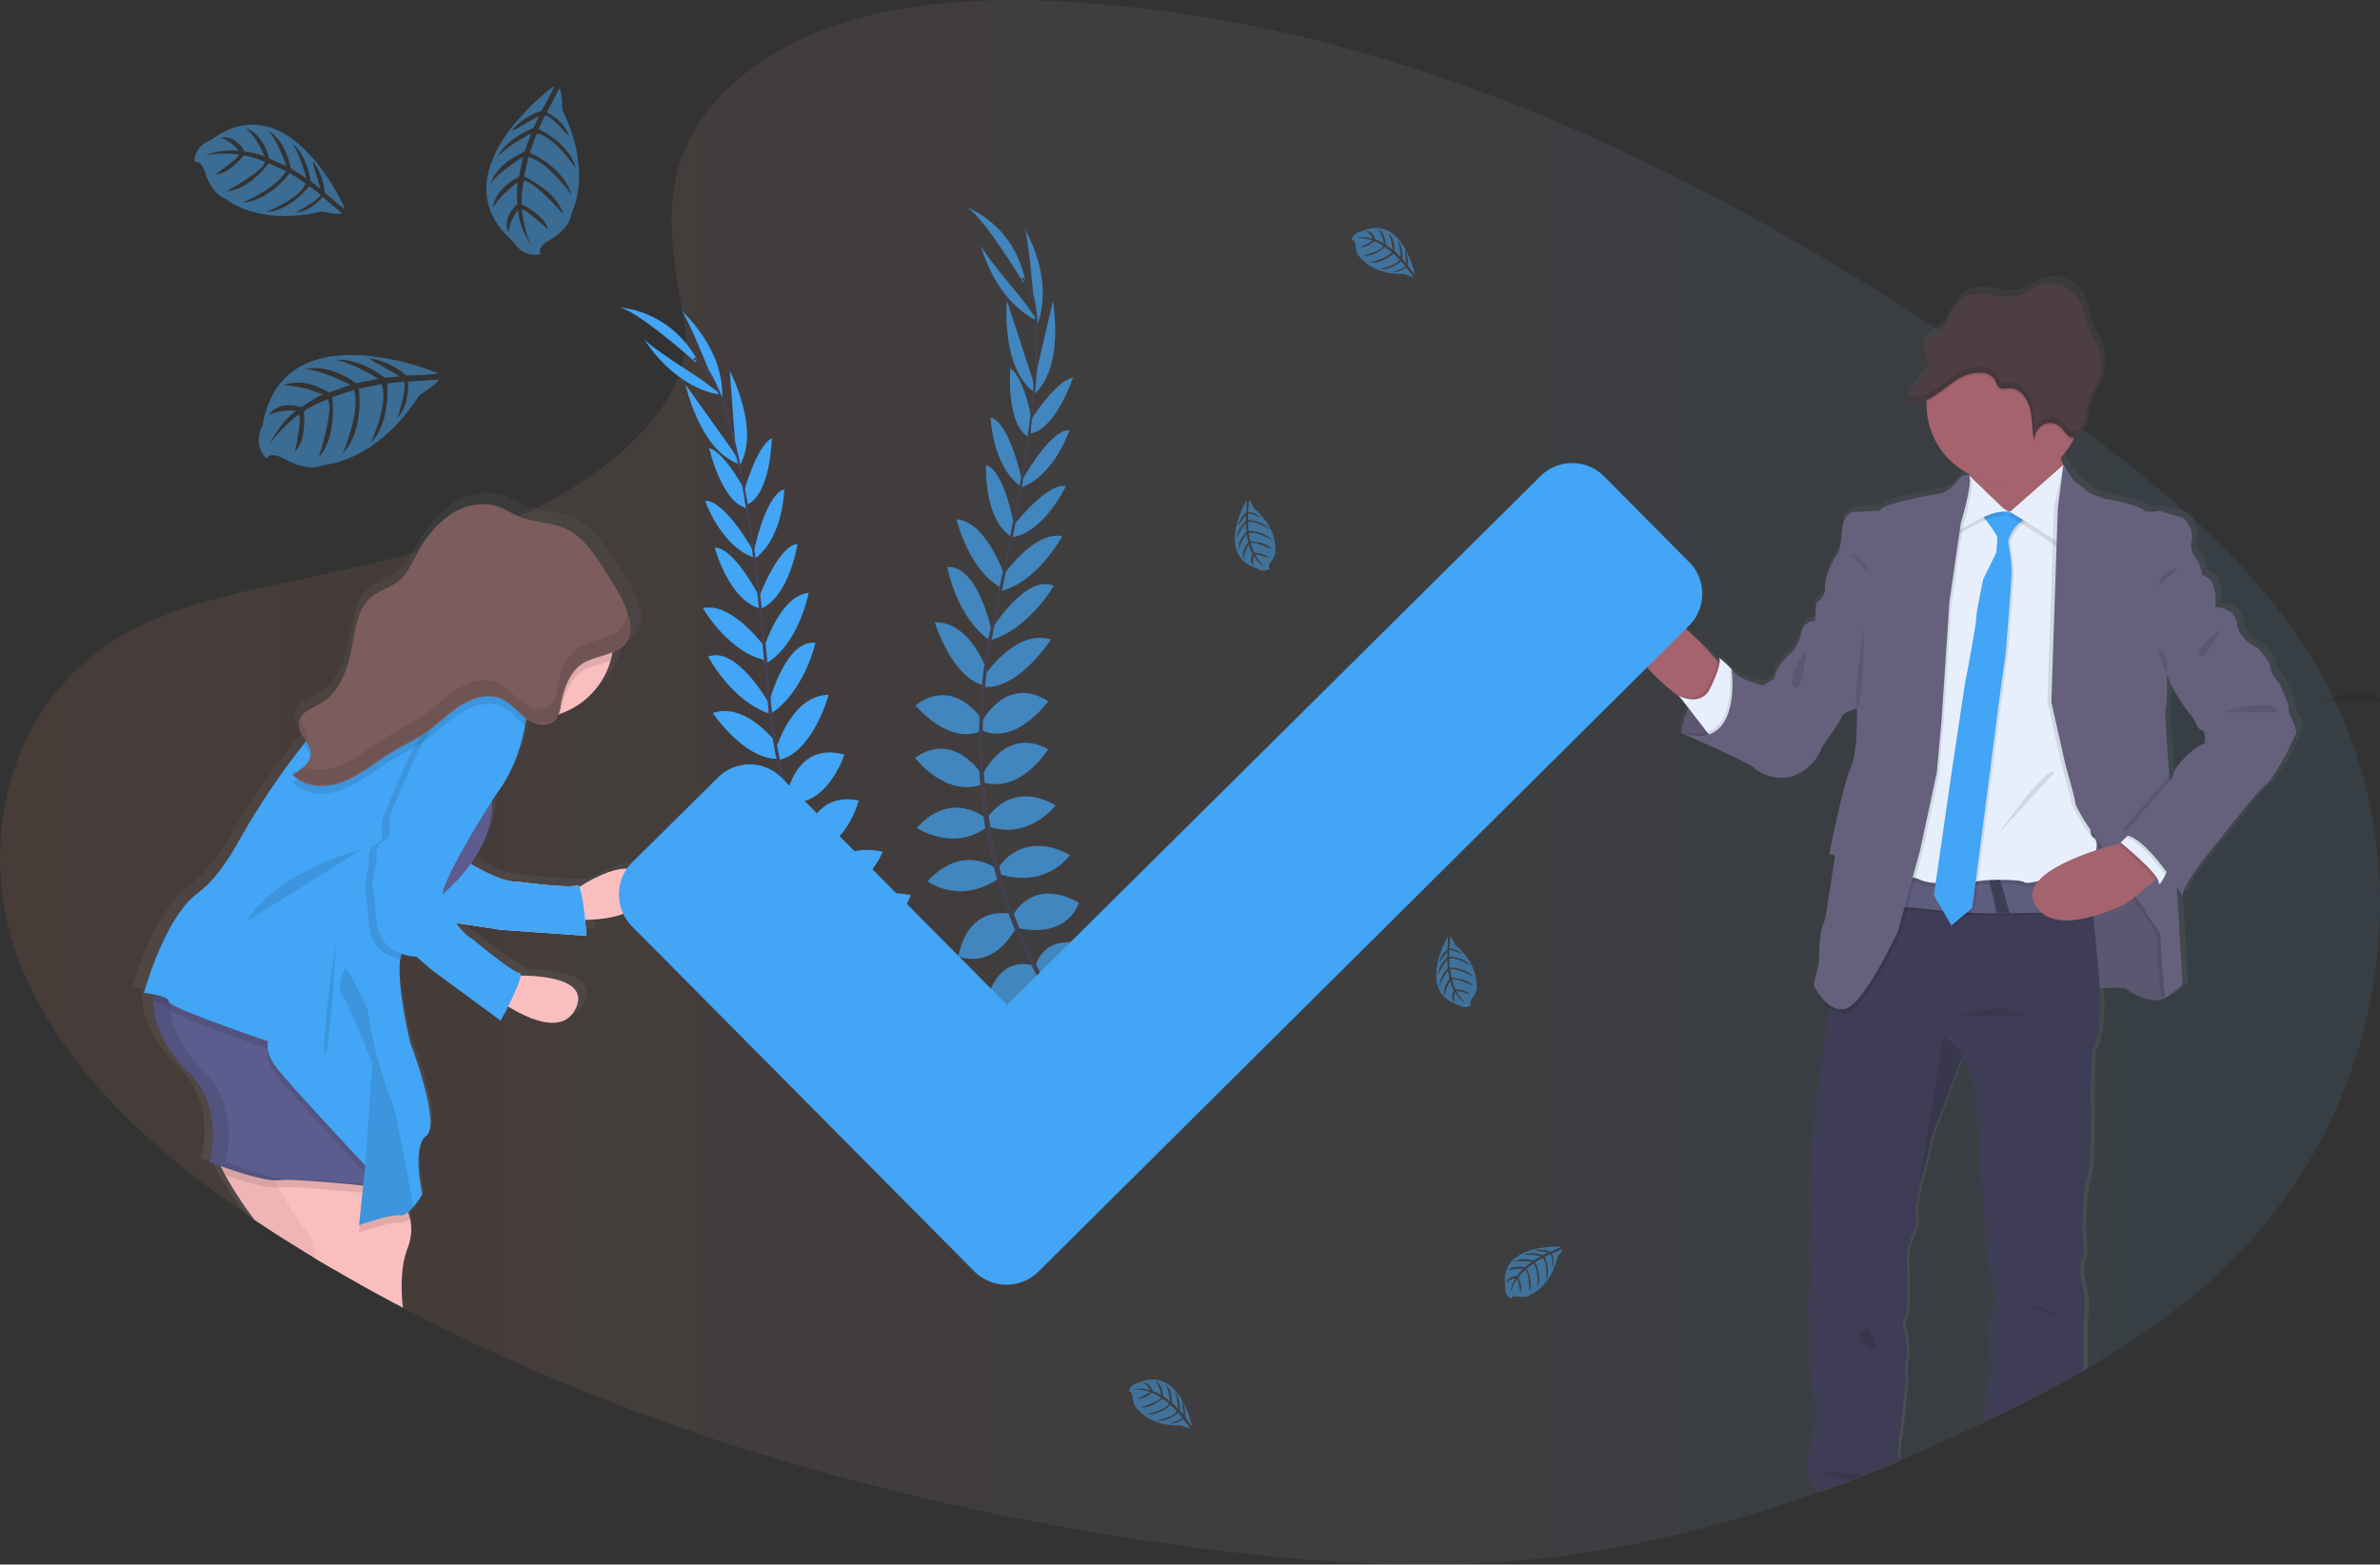 <svg id="aaafdec0-95c8-49a3-a8f8-64216c6da511" xmlns="http://www.w3.org/2000/svg" xmlns:xlink="http://www.w3.org/1999/xlink" viewBox="0 0 607.6 399.44"><rect x="0" y="0" width="607.6" height="399.44" fill="#333333" stroke="none"/><defs><style>.cls-1,.cls-11,.cls-2{opacity:0.1;}.cls-1,.cls-17,.cls-2{isolation:isolate;}.cls-2{fill:url(#linear-gradient);}.cls-3{fill:url(#linear-gradient-2);}.cls-4{fill:#65617d;}.cls-5{fill:#a5636d;}.cls-6{fill:#e7effd;}.cls-7{fill:#3f3d56;}.cls-8{fill:#5f5d7e;}.cls-9{fill:#42a5f5;}.cls-10{fill:#4c3e42;}.cls-12{fill:#e6e8ec;}.cls-13{fill:#444053;}.cls-14{opacity:0.7;}.cls-15{fill:url(#linear-gradient-3);}.cls-16{fill:#fbbebe;}.cls-17{opacity:0.05;}.cls-18{fill:#5c5c8e;}.cls-19{fill:none;}.cls-20{fill:#f7cddd;}.cls-21{fill:#7c5c5c;}.cls-22{opacity:0.5;}</style><linearGradient id="linear-gradient" x1="9.4" y1="224.22" x2="617" y2="224.22" gradientUnits="userSpaceOnUse"><stop offset="0" stop-color="#ff8a65"/><stop offset="1" stop-color="#55abe5"/></linearGradient><linearGradient id="linear-gradient-2" x1="536.47" y1="-33.67" x2="536.47" y2="276.83" gradientTransform="matrix(1, 0, 0, -1, -25.44, 371.76)" gradientUnits="userSpaceOnUse"><stop offset="0" stop-color="gray" stop-opacity="0.25"/><stop offset="0.54" stop-color="gray" stop-opacity="0.12"/><stop offset="1" stop-color="gray" stop-opacity="0.1"/></linearGradient><linearGradient id="linear-gradient-3" x1="135.38" y1="13.29" x2="135.38" y2="221.57" xlink:href="#linear-gradient-2"/></defs><path class="cls-1" d="M601.63,203.48s13.89-4.44,15.37,0Z" transform="translate(-9.4 -24.5)"/><path class="cls-2" d="M572.85,352.27q-2.85,2.5-5.82,4.86c-.33.27-.68.53-1,.8a202.74,202.74,0,0,1-22.2,15l-1.45.84c-.34.22-.69.41-1.05.61-8.07,4.66-16.44,8.94-24.91,13l-.09.05-.64.3q-10.25,4.92-20.8,9.4l-.17.07q-4.76,2-9.52,3.9c-1.29.53-2.59,1-3.89,1.52-2.45.94-4.9,1.86-7.38,2.74l-.31.12-.52.18-.67.24q-9.68,3.47-19.62,6.39l-.11,0q-6.93,2-14,3.74l-.64.16c-6.87,1.66-13.85,3.09-20.88,4.23l-1.62.26q-7.71,1.21-15.52,2c-29.29,2.83-58.92.53-88-3.42-58.77-8-116.77-22.92-169.66-46.35q-15.23-6.74-29.86-14.43a2.53,2.53,0,0,0-.23-.12q-8.76-4.61-17.28-9.6-2.5-1.44-5-2.93c-2-1.22-4-2.46-6-3.7q-4-2.47-7.93-5.08l-1.24-.82-.48-.32-2-1.36c-24.85-16.92-47-37.42-57.47-63.08-12.1-29.61-4.36-67.15,25.6-84.65,10.3-6,22.27-9.3,34.37-12l1.24-.27c2-.45,4.09-.89,6.13-1.32,7.13-1.51,14.3-3,21.4-4.69h0c3.7-.87,7.36-1.79,11-2.78l1.49-.41a178.92,178.92,0,0,0,25.7-9.05h.05c.89-.4,1.78-.81,2.64-1.23.57-.27,1.13-.53,1.69-.82,9-4.47,18.5-10.68,25.82-18.07.59-.59,1.16-1.19,1.72-1.8s.85-.94,1.26-1.42c5.13-6,8.68-12.63,9.36-19.68h0a25.23,25.23,0,0,0-.32-7.1c-.83-4.44-1.63-8.78-2.22-13-1.11-8-1.48-15.56.05-22.89h0c1.56-7.48,5.1-14.68,11.85-21.66,1-1,2.11-2.11,3.29-3.17a69.58,69.58,0,0,1,18.31-11.57l2.49-1.05c18.55-7.51,40.84-9.08,61.66-8a335.75,335.75,0,0,1,57.76,8c1.51.33,3,.69,4.51,1.05A400.9,400.9,0,0,1,389.32,48.6c40.38,15.19,78.5,36.28,114.11,59.55l1.06.69q2.22,1.45,4.43,2.92,4.27,2.83,8.46,5.69l1.89,1.29,2.78,1.91,2.83,2h0a3.28,3.28,0,0,1,.38.27l2.41,1.67c1.4,1,2.78,2,4.17,2.93h0l3,2.12,1.86,1.33,3.17,2.32.71.53.44.32.09.06c8.59,6.31,17,12.85,24.85,19.78l1,.9.11.1c.85.76,1.71,1.53,2.55,2.31a171.93,171.93,0,0,1,27,30.49C631.14,239,620.89,310,572.85,352.27Z" transform="translate(-9.4 -24.5)"/><path class="cls-3" d="M595.48,204.63c.34-.92-2.19-6-2.19-6.28s-2.64-3.09-2.64-4.69-3.45-5-3.45-5-4.65-1.93-5.15-6.12-5.38-4.27-5.57-4.27c0,0,0-.38,0-1a13.87,13.87,0,0,0-.63-4.89A5,5,0,0,0,573,170s-.53-3.26-1.53-4.27a4.78,4.78,0,0,1-1.17-4.52,6,6,0,0,0-.66-3.91A4,4,0,0,0,567.2,155h-.09c-2.42-.59-5.13-1.48-5.13-1.48l-.68.11-.34-.11a17.11,17.11,0,0,1-1.77.22,2.2,2.2,0,0,1-1.43-.47c-.84-.93-7.68-2.68-8.94-2.68s-4.9-1.68-4.9-1.68l-3.62-2.76c-1-.78-2.89-3.92-3.17-4.38l0-.06h0a13.62,13.62,0,0,1-.67-1.85c0-.11-.06-.23-.1-.36h0a20,20,0,0,0,2-2.47v0c.16-.22.31-.47.47-.71s.43-.72.63-1.09c.09-.17.16-.34.25-.5a1.6,1.6,0,0,0,.53-.09l.23-.08a3,3,0,0,0,.58-.37l.17-.15a4.17,4.17,0,0,0,1-1.62c.06-.18.11-.37.16-.53a1.29,1.29,0,0,1,0-.19,3.22,3.22,0,0,0,.08-.39l0-.21a2.2,2.2,0,0,1,.06-.37.78.78,0,0,0,0-.22,4.19,4.19,0,0,1,.06-.48,17.36,17.36,0,0,1,.26-1.76v0A13.62,13.62,0,0,1,544.2,125c.53-1,1.11-2,1.59-3.08h0c.13-.3.27-.61.38-.92s.23-.67.34-1a2,2,0,0,1,.07-.31,6.74,6.74,0,0,0,.17-.75,3.4,3.4,0,0,0,.07-.34c.06-.35.1-.69.13-1.05a13,13,0,0,0-.86-5.89c-.63-1.59-1.59-3-2.22-4.56-1-2.38-1.22-5.08-2.4-7.35A8.77,8.77,0,0,0,531,95.41c-1.83.68-3.42,2-5.29,2.6-2.48.8-5.15.2-7.73-.16s-5.44-.39-7.51,1.29c-2.38,1.94-3,5.59-5.29,7.72a12.06,12.06,0,0,1-1.76,1.32c-.45.31-.91.62-1.34,1a5,5,0,0,0-1.56,2.12l-.06.18-.06.21a2.13,2.13,0,0,1,0,.25,1.07,1.07,0,0,0,0,.18,2.41,2.41,0,0,0,0,.38h0v.06a3,3,0,0,0,.06.42v.12a2.55,2.55,0,0,0,.11.35v.07c0,.13.1.26.15.38a.52.52,0,0,0,.08.19.77.77,0,0,1,.07.16,9.84,9.84,0,0,1,.78,1.94,2.11,2.11,0,0,1-.08,1.29,2,2,0,0,1-.33.56,6.27,6.27,0,0,1-.6.66,17.69,17.69,0,0,0-3.81,6.1l-.27.78h0l.11,0,.11,0a3.53,3.53,0,0,0,.63.13,3,3,0,0,0,.43.05,6.25,6.25,0,0,0,1.72-.14,1.4,1.4,0,0,0,.28-.06h0a.16.16,0,0,0,.09,0h.05a8.35,8.35,0,0,0,1.38-.48l.33-.14v2a19.89,19.89,0,0,0,10.13,16.17c.3.18.59.34.9.49,0,.18.05.37.07.53a3.87,3.87,0,0,1,.06.46l-.23-.22a1.51,1.51,0,0,0-.63-.13,2,2,0,0,0-1,.26,3.63,3.63,0,0,0-1.32,1.29,9.41,9.41,0,0,1-4.14,3.17s-15.33,2.43-15.93,4.43l-7.17.43s-2.53.33-2.78,5.61v.12c0,.63-.09,1.19-.14,1.69v.08c-.45,3.51-1.45,3.89-1.45,3.89s-3,5.19-2.7,7.87v.06h0a3.62,3.62,0,0,1-.07,1.09h0a4.82,4.82,0,0,1-2.21,2.85l-.34,4.75s-2.78-.41-3.54,2.85a11.29,11.29,0,0,1-2.11,4.76s-4.64,3.86-4.89,7.12l-2.88,1.76s-6.65-1.51-8.17-4.19c0,0-.18-.18-.47-.44l0-.06v0a24.11,24.11,0,0,0-2.79-2.46,2.06,2.06,0,0,1,.14,1.36l-.5-.53-1.33-1.48s-1.89-1.78-4.56-3.9h0l-1.93-1.49c-3.42-2.53-7.53-5.1-10.58-5.49-.06-.12-.32-1.08-.91-1.08a1,1,0,0,0-.66.32,8.79,8.79,0,0,0-.52,12.43c.15.16.3.32.46.47l.7.65,2.14,2,7.25,6.76a2.14,2.14,0,0,0,.26.19l.43.53.33.43.58.74.83,1-.13.33c-.31.76-.58,1.5-.8,2.17v.08l-.16.48a.48.48,0,0,1-.05.17c0,.16-.09.32-.14.46s-.05.18-.08.27a1.22,1.22,0,0,1-.05.17c-.24.84-.38,1.48-.46,1.84l-.56-.17.53.24v.09l0,.17.53.22.12.06,2.08.91h0l1.36.6c.48.23.86.39,1.33.59h0c5.41,2.41,13,5.87,13.54,6.57.84,1.09,6.41,4.27,11.47,1.58s6.15-6.79,6.15-6.79,4.9-6.77,5.07-7.78c.12-.77,2.39-1.64,3.43-2l.1,0,.43-.14v1.28a65.09,65.09,0,0,1-.78,11.22v0a12,12,0,0,1-.84,2.8c-1.94,4.1-5.56,22.28-5.56,22.28h.09a2.21,2.21,0,0,1,.63,0c-.07.34-.12.6-.16.78s0,.27,0,.27H477a2.56,2.56,0,0,1,.62,0l.2,0a3.33,3.33,0,0,1-.05.38v.13s0,.17,0,.26c-.44,3-1.71,10.89-1.71,10.89s-.53,4.36-1.35,5.86a14,14,0,0,0-.71,4.23c0,.27,0,.53-.06.81-.14,2.24-.16,4.34-.16,4.34l0,.13-1.24,5.64a1,1,0,0,0,.07.15h0c.09.17.23.46.44.82h0l.06.14a16,16,0,0,0,2.93,4.13,8,8,0,0,0,.89.75h0a1.29,1.29,0,0,1,0,.19c0,.05,0,.2,0,.29a8.25,8.25,0,0,1-.59,2.12,7.13,7.13,0,0,0-.61,2.3h0a9.86,9.86,0,0,0,0,1.72l-.07.31h0c-.19.86-.72,3.39-1,5.44-.07.47-.13.93-.17,1.35a5.82,5.82,0,0,0,0,1.18,9.4,9.4,0,0,1-.11,2,4,4,0,0,1-.07.58c-.28,1.86-.75,3.81-.75,3.81l-1.52,14.57v.86a1.76,1.76,0,0,1,0,.38c0,.34-.05.75-.09,1.23a5,5,0,0,1,0,.53,3,3,0,0,1,0,.5v.27a2.18,2.18,0,0,1,0,.42,1.78,1.78,0,0,0,0,.4v.38c-.05.78-.1,1.62-.14,2.47v.81a5.77,5.77,0,0,1,0,.82v5.38c0,.56.06,1.12.13,1.68.06.41.1.85.12,1.29v.61a1.6,1.6,0,0,1,0,.31v2.37c-.13,1.82-.38,3.29-.41,3.52h0v.5c0,.13,0,.3,0,.49v.26h0a1.12,1.12,0,0,0,0,.31c0,.11,0,.1,0,.16s0,.38.06.59.05.43.06.65l0,.42c0,.2.05.41.06.62v.21c0,.14,0,.28,0,.43l.05.65c0,.14,0,.29,0,.43a1.52,1.52,0,0,1,0,.22l.07.86a2,2,0,0,0,0,.42c0,.22,0,.45.05.66s0,.49,0,.71a4.86,4.86,0,0,1,0,.65,8.92,8.92,0,0,1,0,1.79c-.14.6-.58,2.29-.84,4.12a4.1,4.1,0,0,1-.06.49,2.91,2.91,0,0,0,0,.3l0,.4c0,.31,0,.64,0,.95a7.52,7.52,0,0,0,.24,2.11,9.58,9.58,0,0,1,.26,1.4.63.63,0,0,0,0,.23c0,.17,0,.35.05.53s0,.36,0,.53c0,.37,0,.75.05,1.14v.76c0,2.23-.07,4.42-.1,5v.14s.53,9.38,1.09,12.39a12.15,12.15,0,0,1,.17,1.21,3.54,3.54,0,0,0,0,.46,22.65,22.65,0,0,1-.36,5.2s-.59,6.45-.84,6.45a4.1,4.1,0,0,0-.75,2.49v.05a8.14,8.14,0,0,0,2.77,6.26l.26.24.3-.11c2.48-.89,4.93-1.81,7.38-2.74l3.9-1.52q4.8-1.9,9.51-3.91h0a.55.55,0,0,1-.3-.38c-.49-1.29.24-5.28.39-5.9s1.51-13.65,1.51-13.65-.52-4.1.17-5.86-.84-8.55-.84-8.55a1.51,1.51,0,0,1,.42-1.84c1-1,.59-10,.59-10s-.08-4.53-.08-5.7a20.9,20.9,0,0,1,1.93-6.88c.92-1.42.35-5.86.35-5.86h0l.05-.34a3.35,3.35,0,0,1,.07-.47l.08-.45A62.12,62.12,0,0,1,500.9,324c1.1-3.52,2.37-9.72,2.37-9.72l7.37-19.78h0l.24-.61.09-.24s3.63,6.7,3.63,12.9c0,0,.93,7.45.68,9.46s.75,11.48.75,11.48,1.09,13.57,1.09,14.15,1.36,11,2.2,12.61-.84,6.45-1.35,6.95.17,12.82.17,12.82-1.27,9.71-1.52,11.72c0,.37-.12.92-.2,1.59,8.46-4.06,16.84-8.35,24.91-13l1.06-.6.05-12s.6-5.61-.08-7.88-1.35-6.61-.42-7.78.09-6.61.09-6.61,0-11.48,1.26-14.33.85-20.85.85-20.85l.33-11.81s2.69-2.55,2.11-15.75v-.45c2.94-.19,6.26-.29,6.76.12.8.64,5.33,3.57,8.84,2.84h0a4.24,4.24,0,0,0,1.61-.67A46.6,46.6,0,0,0,568,275.3l-1.34-22.59h0l-.14-2.51c.25.39.47.73.66,1.06.53.8.82,1.29.82,1.29,0-3.51,10-14.9,10-14.9s9.28-12,11.3-13.4,6-9,6-9a36.53,36.53,0,0,1,2-4.18C598.19,209.57,595.14,205.55,595.48,204.63Zm-29.69,16.08a5.23,5.23,0,0,1-1.12,2.26c0-.53-.08-1-.13-1.55v-.14c-.59-7.37-1.22-16.29-.93-17.16a20.53,20.53,0,0,0,.35-4.32h0c0-2,0-4,0-4h0l.09-.13c1.71,5.29,7,11.45,7,11.45s.93,2.68,2,2.77.67,3.51.67,3.51a4.05,4.05,0,0,0-1.43.53,13.57,13.57,0,0,0-1.5,1h0C568.38,216.82,565.85,219.85,565.79,220.71Z" transform="translate(-9.4 -24.5)"/><path class="cls-4" d="M438.52,211.54s3.08-16.13,13-16.22l7.24,14.88-4.87,3.31S443.4,213.84,438.52,211.54Z" transform="translate(-9.4 -24.5)"/><path class="cls-1" d="M458.69,210.18l-4.84,3.33a57.28,57.28,0,0,1-12.64-1.06,15,15,0,0,1-2.69-.91,1,1,0,0,1,.05-.26v-.07a37.33,37.33,0,0,1,1.87-5.92c.3-.72.65-1.47,1-2.21,1.45-2.79,3.49-5.52,6.27-6.88a8.59,8.59,0,0,1,3.3-.86h.44l.16.33,2.44,5Z" transform="translate(-9.4 -24.5)"/><path class="cls-4" d="M540.82,277.18s10.39-1,11.3-.25,6.81,4.57,10.31,2.16,1.16-10.81,1.16-11.14-.33-12.22-.33-12.22L557,247.34l-7.82-14.71-16-1.59.42,23.36-.08,12Z" transform="translate(-9.4 -24.5)"/><path class="cls-1" d="M540.82,277.18s10.39-1,11.3-.25,6.81,4.57,10.31,2.16,1.16-10.81,1.16-11.14-.33-12.22-.33-12.22L557,247.34l-7.82-14.71-16-1.59.42,23.36-.08,12Z" transform="translate(-9.4 -24.5)"/><path class="cls-5" d="M449.38,194.89s-.82,10.14-7.16,10.3a50.29,50.29,0,0,1-4.2-2.88c-5.55-4.15-14.35-12.14-11.92-19.56,3.49-10.64,20.44,9,20.44,9l1.31,1.46Z" transform="translate(-9.4 -24.5)"/><path class="cls-1" d="M449.38,194.89s-.82,10.14-7.16,10.3a50.29,50.29,0,0,1-4.2-2.88l-.53-.69a8.23,8.23,0,0,0,3.47.93,4.65,4.65,0,0,0,4.52-2.85,38.75,38.75,0,0,0,1.75-4,11.9,11.9,0,0,0,.63-2.5Z" transform="translate(-9.4 -24.5)"/><path class="cls-6" d="M446.64,213.26l-1.42-1.83-4.76-6.16L438,202.12a8.19,8.19,0,0,0,3.46.93A4.62,4.62,0,0,0,446,200.2a35.9,35.9,0,0,0,1.75-4c.79-2.24.77-3.39.49-3.78a23.38,23.38,0,0,1,2.75,2.44l0,0,.45.43.18.34,2.4,4.82v.2C454.25,202.19,455.06,211.88,446.64,213.26Z" transform="translate(-9.4 -24.5)"/><path class="cls-7" d="M494.89,397.12a2.41,2.41,0,0,0-.5-.33h0c-1-.42-.08-5.57.09-6.24S495.93,377,495.93,377s-.49-4.07.17-5.82-.83-8.46-.83-8.46a1.55,1.55,0,0,1,.41-1.83c.92-1,.59-9.89.59-9.89s-.08-4.49-.08-5.65a20.74,20.74,0,0,1,1.9-6.82c.92-1.42.34-5.81.34-5.81h0l.05-.34c0-.12,0-.28.07-.47l.08-.44a2.21,2.21,0,0,1,.06-.34c0-.27.1-.53.16-.87s.06-.39.11-.59c.12-.63.26-1.33.41-2.05.05-.22.1-.45.16-.67s.12-.53.19-.8.08-.32.13-.49c.12-.48.25-1,.4-1.4,1.05-3.5,2.33-9.65,2.33-9.65l7.72-20.29.09-.24.25.47h0c.8,1.62,3.32,7.14,3.32,12.32,0,0,.92,7.4.67,9.39s.75,11.39.75,11.39,1.06,13.46,1.06,14,1.33,11,2.16,12.55-.83,6.41-1.33,6.88.17,12.72.17,12.72-1.25,9.64-1.51,11.63c0,.48-.15,1.28-.27,2.25l.64-.3.09-.05c8.46-4.06,16.84-8.34,24.91-13l.07-12.75s.58-5.57-.08-7.81-1.33-6.57-.42-7.74.09-6.56.09-6.56,0-11.39,1.24-14.21.84-20.7.84-20.7l.32-11.72s2.72-2.58,2.08-16.08c-.07-1.44-.18-3-.33-4.7-.46-5.09-.92-9.7-1.34-13.69,0-.35-.08-.68-.12-1s-.09-.88-.13-1.31c-.1-.91-.2-1.77-.29-2.6,0-.24-.06-.48-.09-.72-.14-1.18-.26-2.28-.38-3.28,0-.39-.1-.77-.14-1.14-.07-.53-.13-1.06-.19-1.55a2.27,2.27,0,0,0,0-.35,5.48,5.48,0,0,0-.07-.6c-.28-2.16-.44-3.34-.44-3.34h-.08l-8.36.07-18.24.18h-.54l-9.51.09h-.58l-4.57.05h-.78l-9.52.09h-.57l-3.91,16.1-8,18.29s-.12,2-.4,4v.12a.42.42,0,0,1,0,.19,1.72,1.72,0,0,0-.05.29,10.51,10.51,0,0,1-.67,2.59,6.45,6.45,0,0,0-.53,1.82h0a10.6,10.6,0,0,0-.12,2h0v.11s-.64,2.88-1,5.33c-.07.47-.13.93-.17,1.35a8.9,8.9,0,0,0-.07,1.55,8.46,8.46,0,0,1-.06,1.59,4,4,0,0,1-.07.58c-.26,1.94-.78,4.12-.78,4.12l-1.5,14.47v.65a1.76,1.76,0,0,1,0,.38c0,.34-.06.75-.09,1.22a4.84,4.84,0,0,1,0,.53,2.28,2.28,0,0,1,0,.51v.27a3.25,3.25,0,0,1,0,.42,1.78,1.78,0,0,0,0,.4v.38c0,.77-.1,1.61-.13,2.46v.82a5.56,5.56,0,0,1,0,.81v5.43a12.91,12.91,0,0,0,.13,1.76c.05.4.09.8.12,1.21v3.29c-.13,1.82-.38,3.29-.42,3.52h0v.5c0,.13,0,.3,0,.49v.26h0a1.12,1.12,0,0,0,0,.31c0,.11,0,.1,0,.16s0,.38.05.59,0,.43.07.65l0,.42c0,.2,0,.41.06.62v.21c0,.14,0,.28,0,.43l0,.65c0,.14,0,.29.05.43v.22l.07.86a3,3,0,0,0,0,.42,4.76,4.76,0,0,0,.06.66c0,.21,0,.49,0,.71a3.62,3.62,0,0,1,0,.65,8.34,8.34,0,0,1,0,1.73,42.28,42.28,0,0,0-.82,4.18c0,.16,0,.33-.06.49a1.46,1.46,0,0,0,0,.3l0,.4c0,.31,0,.64,0,.95a7,7,0,0,0,.23,2,10.62,10.62,0,0,1,.3,1.76c0,.34.06.7.09,1.05s0,.76,0,1.14v.77c0,2.51-.1,4.91-.1,4.91v.11c.05,1.05.53,9.39,1.05,12.19a10.93,10.93,0,0,1,.19,1.51,2.42,2.42,0,0,0,0,.46,24.67,24.67,0,0,1-.38,4.85s-.78,6.46-1,6.46a4.44,4.44,0,0,0-.75,2.89v0a8.21,8.21,0,0,0,2.74,5.82l.6.59c2.47-.88,4.92-1.8,7.37-2.74,1.3-.5,2.6-1,3.9-1.52,3.2-1.26,6.37-2.57,9.52-3.9Z" transform="translate(-9.4 -24.5)"/><path class="cls-5" d="M538.49,147.34l-12.3,13.14s-15.79-6.34-14.13-8.46c.64-.83.53-3.47.17-6.39-.58-4.6-1.83-9.9-1.83-9.9s27.59-4.49,25.26.17a7.61,7.61,0,0,0-.17,5.52A20.91,20.91,0,0,0,538.49,147.34Z" transform="translate(-9.4 -24.5)"/><path class="cls-1" d="M535.66,135.87c-.85,1.7-1.25,1.87-.72,3.71-3.61,3.87-8.2,8.1-13.9,8.1a19.63,19.63,0,0,1-8.81-2.06c-.58-4.61-1.83-9.91-1.83-9.91S538,131.22,535.66,135.87Z" transform="translate(-9.4 -24.5)"/><path class="cls-5" d="M540.82,127.39a19.79,19.79,0,1,1-39.57,0v-.32a19.79,19.79,0,0,1,39.57.28Z" transform="translate(-9.4 -24.5)"/><path class="cls-1" d="M543.68,257.9c-2.64,0-11.35.1-21.09.25h-.13l-3.22.06h-.1c-11.56.18-22.95-2.08-27.53-1.65-9.73.92,3.49-9,3.49-9a81,81,0,0,0,22.16,2.24l2.79-.14c8.84-.5,17.72-1.33,22.36-2.73C542.73,249.52,543.21,253.26,543.68,257.9Z" transform="translate(-9.4 -24.5)"/><path class="cls-8" d="M543.68,257.41c-2.64,0-11.35.09-21.09.25h-.13l-3.22,0h-.1c-11.56.18-22.95-2.07-27.53-1.65-9.73.91,3.49-9,3.49-9a81.4,81.4,0,0,0,22.16,2.23l2.79-.14c8.84-.5,17.72-1.33,22.36-2.72C542.73,249,543.21,252.78,543.68,257.41Z" transform="translate(-9.4 -24.5)"/><path class="cls-1" d="M515.71,152.85,500.42,160l-11.8,91.24s7-3.17,11-1.16,16.29.17,16.29.17,9-.53,10.31.5,17-4.16,17-4.16,2.82-6.32.66-7.31.66-10.83.66-10.83l-1.32-65.83-2.65-8.46-7.14-4.32L526,155.66l-3.49.5Z" transform="translate(-9.4 -24.5)"/><path class="cls-6" d="M515.71,151.83,500.42,159l-11.8,91.27s7-3.17,11-1.16,16.29.16,16.29.16,9-.5,10.31.5,17-4.16,17-4.16,2.82-6.31.66-7.31.66-10.81.66-10.81l-1.32-65.83-2.65-8.46-7.14-4.33L526,154.67l-3.49.5Z" transform="translate(-9.4 -24.5)"/><path class="cls-1" d="M515.46,156.07s4.41,5.24,4.33,6.32-.25,3.65-.25,3.65l-3.3,6.74s-1.83,8.4-1.83,10.14-2.91,16.87-2.91,16.87L508,223.06l-4.41,30.5,4.49,7.73,5.32-4.49,7.06-54.35,1.5-10.72s1.58-19.28,1.58-21.28a68.34,68.34,0,0,0-.91-7.23s1.08-5,5.57-6.15-.33-.25-.33-.25l-2.58-2.08-2.24.91S516.8,153.75,515.46,156.07Z" transform="translate(-9.4 -24.5)"/><path class="cls-9" d="M515,155.57s4.4,5.24,4.32,6.32-.25,3.66-.25,3.66l-3.33,6.73s-1.83,8.39-1.83,10.14S511,199.3,511,199.3l-3.49,23.26-4.4,30.5,4.48,7.73,5.32-4.49L519.94,202l1.5-10.72S523,172,523,170a68,68,0,0,0-.91-7.23s1.06-5,5.57-6.15-.33-.25-.33-.25l-2.58-2.08-2.24.92S516.3,153.24,515,155.57Z" transform="translate(-9.4 -24.5)"/><path class="cls-1" d="M512.06,146.85s-.67.49-.83,3.82-2.5,10.81-2.5,10.81,8.65-6,13-5.32Z" transform="translate(-9.4 -24.5)"/><path class="cls-6" d="M512.06,145.85s-.67.5-.83,3.82-2.5,10.81-2.5,10.81,8.65-6,13-5.32Z" transform="translate(-9.4 -24.5)"/><path class="cls-1" d="M535.67,144.19l-13.61,12s11.47,6.81,13,8.46,3-16.29,3-16.29Z" transform="translate(-9.4 -24.5)"/><path class="cls-6" d="M536.16,143.19l-13.63,12s11.47,6.81,13,8.46,3-16.3,3-16.3Z" transform="translate(-9.4 -24.5)"/><path class="cls-1" d="M512.54,146.85s-1.5-.76-2.91,1.41a9.46,9.46,0,0,1-4.07,3.17s-15.13,2.41-15.71,4.4l-7.07.42s-2.49.3-2.73,5.58-1.58,5.74-1.58,5.74-2.91,5.15-2.65,7.81a4.32,4.32,0,0,1-2.24,4l10.41,27s.33,11.14-1.59,15.21-5.49,22.11-5.49,22.11,1.5-.33,1.42.67-1.83,11.88-1.83,11.88-.5,4.32-1.33,5.82-.92,9.31-.92,9.31L472.89,277s3.17,7.07,8,6.07,13.54-19.87,13.54-19.87L500,242.85l4.33-20.12,1.24-13.63,2-30.17,2.91-20S513.72,148.26,512.54,146.85Z" transform="translate(-9.4 -24.5)"/><path class="cls-4" d="M512.06,145.85s-1.5-.75-2.91,1.41a9.43,9.43,0,0,1-4.08,3.18s-15.12,2.41-15.7,4.4l-7.07.42s-2.49.33-2.74,5.57-1.59,5.73-1.59,5.73-2.91,5.16-2.64,7.82a4.32,4.32,0,0,1-2.24,4l10.37,27s.33,11.14-1.59,15.21-5.48,22.11-5.48,22.11,1.5-.33,1.41.67S476,255.23,476,255.23s-.49,4.32-1.32,5.82-.92,9.31-.92,9.31L472.41,276s3.17,7.06,8,6.07,13.55-19.87,13.55-19.87l5.57-20.36,4.32-20.09,1.24-13.63,2-30.17L510,158S513.22,147.26,512.06,145.85Z" transform="translate(-9.4 -24.5)"/><path class="cls-1" d="M458.69,210.18l-4.84,3.33a57.28,57.28,0,0,1-12.64-1.06l-2.68-1.19L438,211l.55.18a11,11,0,0,0,6.66.23c6.82-2.29,6.07-13.56,5.81-16.11a2.51,2.51,0,0,0,0-.48v0l0,.06a2.88,2.88,0,0,0,.31.44,3.26,3.26,0,0,0,.31.33h0l2.41,4.81v.2Z" transform="translate(-9.4 -24.5)"/><path class="cls-4" d="M475.4,177.7l-2.32.66-.34,4.76s-2.74-.41-3.49,2.83a11.48,11.48,0,0,1-2.08,4.76s-4.57,3.82-4.82,7.06l-2.83,1.75s-6.56-1.5-8.06-4.16c0,0,3,21.45-13,16.21,0,0,17.87,7.82,18.7,8.9s6.32,4.23,11.3,1.58a12,12,0,0,0,6.07-6.81s4.82-6.73,5-7.73,3.9-2.17,3.9-2.17l7.15-17.28Z" transform="translate(-9.4 -24.5)"/><path class="cls-1" d="M533.75,154.16l2.41-11s1.06,3.57,2.17,4.4,3.57,2.75,3.57,2.75,3.57,1.66,4.82,1.66,8,1.75,8.81,2.64,4.16.25,4.16.25,2.74.92,5.15,1.5,3.58,4.57,3.07,6.15a4.82,4.82,0,0,0,1.17,4.49c1,1,1.49,4.23,1.49,4.23a4.86,4.86,0,0,1,2.83,2.41c.83,1.83.58,5.81.58,5.81L561.6,196.93s.16,6.73-.33,8.23S563,232.09,563,232.09l2.58,43.72a45.67,45.67,0,0,1-4.16,3.24c-.75.34-1.5-15.46-1.5-16s-19.19-28.76-19.19-28.76-2.58-4.16-2.58-5.07-2.41-9.31-2.41-9.31L532.1,203.7Z" transform="translate(-9.4 -24.5)"/><path class="cls-4" d="M575,178.56c0,.57,0,.95,0,.95L562.6,197h0s.17,6.73-.32,8.23c-.29.87.34,9.81.93,17.16.41,5.28.81,9.77.81,9.77l1.09,18.55,1.48,25.17a45.32,45.32,0,0,1-4.15,3.24c-.75.34-1.5-15.45-1.5-16s-19.21-28.77-19.21-28.77-2.57-4.16-2.57-5.08-2.42-9.31-2.42-9.31l-3.65-16.2,1.66-49.54,1.41-11s2.08,3.58,3.18,4.4,3.56,2.74,3.56,2.74,3.58,1.67,4.83,1.67,8,1.74,8.81,2.64,4.16.25,4.16.25,2.73.92,5.15,1.5,3.57,4.57,3.07,6.15a4.79,4.79,0,0,0,1.17,4.49c1,1,1.49,4.23,1.49,4.23a4.86,4.86,0,0,1,2.83,2.41A14.06,14.06,0,0,1,575,178.56Z" transform="translate(-9.4 -24.5)"/><path class="cls-1" d="M485.19,401.1c-1.3.53-2.6,1-3.9,1.52-4.07-1.19-7.88-2.59-7.88-2.59A108.3,108.3,0,0,1,485.19,401.1Z" transform="translate(-9.4 -24.5)"/><path class="cls-1" d="M524.53,356.72s9.89,2.33,10.47,3.91Z" transform="translate(-9.4 -24.5)"/><path class="cls-1" d="M486.37,363.87s-5.15,1.5-.16,4.49S486.37,363.87,486.37,363.87Z" transform="translate(-9.4 -24.5)"/><path class="cls-1" d="M509.23,284c.58,0,9.64-3,12.8-1.66a21.12,21.12,0,0,0,7.07,1.33Z" transform="translate(-9.4 -24.5)"/><path class="cls-1" d="M510.42,293.49l-.09.82-7.75,20.27s-1.24,6.15-2.33,9.64a63.31,63.31,0,0,0-1.62,7.22l6.88-42.54Z" transform="translate(-9.4 -24.5)"/><path class="cls-7" d="M522.46,257.66l-3.22,0h-.1l-1.88-8.38,2.79-.15Z" transform="translate(-9.4 -24.5)"/><path class="cls-5" d="M561.68,247.49l-2.07,1.71-6.89,5.69s-18.7,10-23.85.5c-4.54-8.35,16.66-14.31,21.77-15.61l1.09-.26Z" transform="translate(-9.4 -24.5)"/><path class="cls-1" d="M481.8,165.8s3.66,1.66,4.49,4S481.8,165.8,481.8,165.8Z" transform="translate(-9.4 -24.5)"/><path class="cls-1" d="M470.5,190.74s-5.32,6.48-3.18,9S470.5,190.74,470.5,190.74Z" transform="translate(-9.4 -24.5)"/><path class="cls-1" d="M565.59,169.45s-5,.5-5.16,4.83Z" transform="translate(-9.4 -24.5)"/><path class="cls-1" d="M519.37,237.61c.53-.5,12-17.45,14.63-16Z" transform="translate(-9.4 -24.5)"/><path class="cls-1" d="M540.82,127.39a19.75,19.75,0,0,1-2.34,9.34h-.15c-1.25-.26-1.9-1.72-2.86-2.64a3.9,3.9,0,0,0-4.49-.63,4.54,4.54,0,0,0-2.2,4.27c-.64-2.65-.44-5.5-1.06-8.16s-2.48-5.37-5-5.42c-1.1,0-2.38.41-3.17-.41-.48-.5-.58-1.28-.94-1.89-1.82-2.94-7.36-1.45-9.63.06s-4.89,3.92-7.7,5.22a19.79,19.79,0,0,1,39.57.29Z" transform="translate(-9.4 -24.5)"/><path class="cls-10" d="M518.59,121.33c.36.61.45,1.39.93,1.89.8.82,2.08.39,3.18.41,2.54.05,4.41,2.75,5,5.41s.42,5.5,1.06,8.16a4.56,4.56,0,0,1,2.21-4.26,3.88,3.88,0,0,1,4.48.63c1,.91,1.59,2.37,2.87,2.64s2.46-.94,2.91-2.26a35.45,35.45,0,0,0,.72-4.14c.56-2.6,2.26-4.72,3.17-7.19a13,13,0,0,0-.08-9.28c-.63-1.59-1.55-3-2.19-4.53-1-2.36-1.2-5-2.37-7.29a8.57,8.57,0,0,0-10.35-4.23c-1.81.68-3.38,2-5.21,2.58-2.46.79-5.08.2-7.63-.15s-5.35-.39-7.4,1.28c-2.35,1.92-3,5.54-5.21,7.66-.93.88-2.08,1.45-3.06,2.27a4.18,4.18,0,0,0-1.71,3.37c.15,1.73,1.83,3.29,1.21,4.88a3.71,3.71,0,0,1-.93,1.22,17.52,17.52,0,0,0-4,6.85c4.45,1.39,9.26-3.52,12.75-5.82C511.23,119.88,516.77,118.38,518.59,121.33Z" transform="translate(-9.4 -24.5)"/><path class="cls-1" d="M561.68,247.49l-2.07,1.71c-1.82-3-9.31-9.11-9.31-9.11l.32-.32,1.09-.26Z" transform="translate(-9.4 -24.5)"/><path class="cls-6" d="M563.68,244.43s-.75,1.85-1.51,3.45-1.59,3.05-1.65,1.87c-.09-2.33-9.73-10.14-9.73-10.14l1.31-1.27,1.52-1.48Z" transform="translate(-9.4 -24.5)"/><path class="cls-1" d="M564,232.12l1.09,18.55c-2.58-4-9.67-14.31-14.23-14L561.93,224a15.47,15.47,0,0,0,1.27-1.63C563.61,227.66,564,232.12,564,232.12Z" transform="translate(-9.4 -24.5)"/><path class="cls-1" d="M563.68,244.43s-.75,1.85-1.51,3.45c-2.9-4-6.88-8.67-10-9.54l1.52-1.48Z" transform="translate(-9.4 -24.5)"/><path class="cls-4" d="M572,177.17l3,2.32s5,.09,5.48,4.23,5.08,6.07,5.08,6.07,3.41,3.41,3.41,5,2.57,4.4,2.57,4.65,2.5,5.32,2.16,6.24,2.65,4.9,1.75,6.4a37.69,37.69,0,0,0-2,4.15s-3.9,7.49-5.9,8.9-11.14,13.3-11.14,13.3-9.8,11.3-9.8,14.8c0,0-9.56-16-15.22-15.54L562.43,225s1.91-2.08,2-3.33,5.32-7,7.82-7.23c0,0,.41-3.41-.67-3.49s-2-2.74-2-2.74-7.32-8.65-7.4-14.14S572,177.17,572,177.17Z" transform="translate(-9.4 -24.5)"/><path class="cls-1" d="M576.39,185.1s-7,5.15-5.48,6.81S576.39,185.1,576.39,185.1Z" transform="translate(-9.4 -24.5)"/><path class="cls-1" d="M576.73,206.36s13-4.16,14.27,0Z" transform="translate(-9.4 -24.5)"/><path class="cls-1" d="M485.25,184.08s0,18.95-1.62,20.82S485.25,184.08,485.25,184.08Z" transform="translate(-9.4 -24.5)"/><path class="cls-1" d="M560.18,190.19l2.41,6.77S563.55,190.32,560.18,190.19Z" transform="translate(-9.4 -24.5)"/><g class="cls-11"><path d="M501.44,117.54c.6-1.56-1-3.09-1.2-4.76a3.1,3.1,0,0,0-.26,1.5c.1,1.27,1,2.44,1.28,3.61A2.31,2.31,0,0,0,501.44,117.54Z" transform="translate(-9.4 -24.5)"/><path d="M529,135.44c-.6-2.64-.42-5.4-1-8s-2.48-5.38-5-5.42c-1.1,0-2.37.4-3.17-.42-.48-.49-.57-1.28-.93-1.88-1.82-2.94-7.36-1.45-9.63.06-3.4,2.26-8.07,7-12.43,5.92q-.31.75-.57,1.53c4.45,1.39,9.27-3.52,12.75-5.82,2.27-1.5,7.8-3,9.63-.05.36.6.45,1.39.93,1.88.8.82,2.08.4,3.18.42,2.54,0,4.41,2.74,5,5.41s.42,5.5,1.06,8.16A4.48,4.48,0,0,1,529,135.44Z" transform="translate(-9.4 -24.5)"/><path d="M541.5,132.32c-.46,1.32-1.64,2.53-2.92,2.26s-1.9-1.72-2.86-2.64a3.91,3.91,0,0,0-4.49-.62,4.5,4.5,0,0,0-2.2,4,4.39,4.39,0,0,1,2-2.41,3.9,3.9,0,0,1,4.48.63c1,.91,1.59,2.37,2.87,2.65s2.46-.94,2.92-2.27a11.21,11.21,0,0,0,.45-2.39A6.69,6.69,0,0,1,541.5,132.32Z" transform="translate(-9.4 -24.5)"/><path d="M545.4,121c-.93,2.47-2.64,4.59-3.17,7.18-.11.53-.18,1.06-.24,1.59.57-2.58,2.25-4.7,3.17-7.16a12.41,12.41,0,0,0,.77-3.45A11.73,11.73,0,0,1,545.4,121Z" transform="translate(-9.4 -24.5)"/></g><circle class="cls-12" cx="415.88" cy="156.48" r="0.21"/><path class="cls-9" d="M259.12,297s5.82-4.17,11.86-1.58c0,0-1.69,3.58-9.2,3.53Z" transform="translate(-9.4 -24.5)"/><path class="cls-9" d="M258.4,297.24s-1.56,7,3.17,11.53c0,0,2.64-3-.35-9.85Z" transform="translate(-9.4 -24.5)"/><path class="cls-9" d="M250.69,290.87s.22-5.91,13.59-4.46c0,0,.21,3.8-4.39,5.78S253.09,292.73,250.69,290.87Z" transform="translate(-9.4 -24.5)"/><path class="cls-9" d="M249.87,290.84s-5.55,2-.06,14.31c0,0,3.7-1,4.14-6S252.38,292.58,249.87,290.84Z" transform="translate(-9.4 -24.5)"/><path class="cls-9" d="M242,282.8s-1.13-9.66,12.5-9.19c0,0,1.3,8.73-10,11.42Z" transform="translate(-9.4 -24.5)"/><path class="cls-9" d="M232.62,272.2s1.45-11.05,15.16-8.3c0,0,.41,9.52-12.84,10.83Z" transform="translate(-9.4 -24.5)"/><path class="cls-9" d="M225.63,261.14s2.7-10.84,16.29-8.13c0,0-2.84,9.74-15.34,10.05Z" transform="translate(-9.4 -24.5)"/><path class="cls-9" d="M219,250.33s2.64-11.22,15.74-8.38c0,0-3.93,10.71-14.8,10.24Z" transform="translate(-9.4 -24.5)"/><path class="cls-9" d="M214.55,240s1.82-13.66,14.06-11.13c0,0-3,12.49-13.09,13.07Z" transform="translate(-9.4 -24.5)"/><path class="cls-9" d="M210.29,227.46s2.29-13.79,14.69-10.28c0,0-4.31,13.11-13.74,12.16Z" transform="translate(-9.4 -24.5)"/><path class="cls-9" d="M207.51,215.76s3.94-13.85,13.44-13.85c0,0-4,14.63-12.54,16.57Z" transform="translate(-9.4 -24.5)"/><path class="cls-9" d="M205.59,204.3s4.23-16.66,12-15.69c0,0-2.88,12.72-11.63,18.24Z" transform="translate(-9.4 -24.5)"/><path class="cls-9" d="M204.22,190.58s4-13.91,11.63-14.74c0,0-2.58,13.62-11.32,18.29Z" transform="translate(-9.4 -24.5)"/><path class="cls-9" d="M202.81,177.81s5.15-14,10.18-14.46c0,0-2,13.62-9.6,16.69Z" transform="translate(-9.4 -24.5)"/><path class="cls-9" d="M201.72,165.91s2.92-15.06,7.9-16.49c0,0-.22,12.24-7.35,17.59Z" transform="translate(-9.4 -24.5)"/><path class="cls-9" d="M199.23,150.38s3.22-12,7.22-14c0,0-.27,14.05-6.16,16.87Z" transform="translate(-9.4 -24.5)"/><path class="cls-9" d="M197.27,140.19l-1.55-21s8.2,15.55,2.23,24.62Z" transform="translate(-9.4 -24.5)"/><path class="cls-9" d="M190.59,119.57s-6.06-15.11-7.4-15.91c0,0,11.1,9.52,10.57,22.35Z" transform="translate(-9.4 -24.5)"/><path class="cls-9" d="M241.65,282.74s-9.69-.89-8.88,12.72c0,0,8.77,1.06,11.18-10.29Z" transform="translate(-9.4 -24.5)"/><path class="cls-9" d="M232.15,271.85s-11.14.39-9.7,14.28c0,0,9.42,1.31,12-11.75Z" transform="translate(-9.4 -24.5)"/><path class="cls-9" d="M225.55,262.05s-10.29-4.36-16.29,8.13c0,0,9.49,3.59,17.26-6.19Z" transform="translate(-9.4 -24.5)"/><path class="cls-9" d="M218.75,250.44S208.2,245.8,202.58,258c0,0,10.93,3.3,17.09-5.67Z" transform="translate(-9.4 -24.5)"/><path class="cls-9" d="M214.69,240.29s-10.33-9.14-17.91.79c0,0,10.48,7.44,18.45,1.31Z" transform="translate(-9.4 -24.5)"/><path class="cls-9" d="M210.85,227.12s-10.4-9.36-17.9,1.13c0,0,11.56,7.55,18.33.89Z" transform="translate(-9.4 -24.5)"/><path class="cls-9" d="M208.52,215.33s-8.19-11.86-17.17-8.8c0,0,8.5,12.56,17.19,11.63Z" transform="translate(-9.4 -24.5)"/><path class="cls-9" d="M205.81,204.21s-8.37-15-15.62-12.07c0,0,6.06,11.55,15.92,14.64Z" transform="translate(-9.4 -24.5)"/><path class="cls-9" d="M204.72,189.77s-8.46-11.74-15.89-10c0,0,7,12,16.8,13.44Z" transform="translate(-9.4 -24.5)"/><path class="cls-9" d="M203.64,177.51s-6.71-13.29-11.76-13.22c0,0,3.49,13.31,11.43,15.5Z" transform="translate(-9.4 -24.5)"/><path class="cls-9" d="M202,165.6s-7.41-13.42-12.6-13.25c0,0,4,11.57,12.41,14.47Z" transform="translate(-9.4 -24.5)"/><path class="cls-9" d="M200.36,151.18s-5.58-11.14-9.9-12.25c0,0,3.11,13.71,9.46,15.28Z" transform="translate(-9.4 -24.5)"/><path class="cls-9" d="M196.64,139.82l-12.2-17.11s3.62,17.19,14,20.38Z" transform="translate(-9.4 -24.5)"/><path class="cls-9" d="M188,121.08s-13.74-8.73-14.27-10.2c0,0,7.33,12.69,20,14.48Z" transform="translate(-9.4 -24.5)"/><path class="cls-9" d="M187,117s-15.93-14.19-19.86-14c0,0,12.69.09,20.2,13.21Z" transform="translate(-9.4 -24.5)"/><path class="cls-13" d="M200.3,153.38l-.56.09c-3.75-22.5-8.46-35.7-13.3-37.17l.17-.53C191.72,117.32,196.45,130.33,200.3,153.38Z" transform="translate(-9.4 -24.5)"/><path class="cls-13" d="M206.61,207.27l-.84.11c-.26-2.12-.47-4.26-.65-6.41-1.52-18.68-3.43-35.82-5.57-48.64l.47-.63c2.11,12.85,4.42,30.49,5.95,49.18C206.14,203,206.36,205.19,206.61,207.27Z" transform="translate(-9.4 -24.5)"/><path class="cls-13" d="M275.32,307.15c-.15-.06-15.3-6.13-31.37-21.41A123,123,0,0,1,220.45,255c-7.7-14.27-12.75-32-14.87-49.32l.9.38C211.24,245,230,270.93,244.7,284.89c15.91,15.13,30.89,21.14,31,21.21Z" transform="translate(-9.4 -24.5)"/><g class="cls-14"><path class="cls-9" d="M285.85,289.91s6.8-2.25,11.79,2c0,0-2.68,2.93-9.83.64Z" transform="translate(-9.4 -24.5)"/><path class="cls-9" d="M285.08,289.92s-3.56,6.22-.39,12c0,0,3.4-2.05,2.59-9.52Z" transform="translate(-9.4 -24.5)"/><path class="cls-9" d="M279.62,281.55s2-5.57,14.27-.21c0,0-.93,3.7-5.91,4.23S281.36,284,279.62,281.55Z" transform="translate(-9.4 -24.5)"/><path class="cls-9" d="M278.84,281.33s-5.9.28-4.31,13.63c0,0,3.8.17,5.72-4.45S280.72,283.68,278.84,281.33Z" transform="translate(-9.4 -24.5)"/><path class="cls-9" d="M273.74,271.28s1.8-9.56,14.67-5c0,0-1.36,8.72-13,7.93Z" transform="translate(-9.4 -24.5)"/><path class="cls-9" d="M267.92,258.35s4.67-10.12,16.92-3.41c0,0-2.43,9.18-15.48,6.52Z" transform="translate(-9.4 -24.5)"/><path class="cls-9" d="M264.53,245.71s5.82-9.54,18-2.91c0,0-5.61,8.46-17.63,5Z" transform="translate(-9.4 -24.5)"/><path class="cls-9" d="M261.4,233.41s5.84-9.93,17.52-3.32c0,0-6.94,9.06-17.19,5.38Z" transform="translate(-9.4 -24.5)"/><path class="cls-9" d="M260.25,222.23s5.81-12.51,16.73-6.44c0,0-6.63,11-16.39,8.58Z" transform="translate(-9.4 -24.5)"/><path class="cls-9" d="M259.91,209s6.3-12.49,17.09-5.45c0,0-8,11.24-16.75,7.49Z" transform="translate(-9.4 -24.5)"/><path class="cls-9" d="M260.74,197s7.89-12.06,16.95-9.23c0,0-8.19,12.78-16.92,12.09Z" transform="translate(-9.4 -24.5)"/><path class="cls-9" d="M262.32,185.48s9-14.65,16.11-11.41c0,0-6.54,11.29-16.52,14Z" transform="translate(-9.4 -24.5)"/><path class="cls-9" d="M265.1,172s8-12.07,15.48-10.61c0,0-6.52,12.24-16.26,14.11Z" transform="translate(-9.4 -24.5)"/><path class="cls-9" d="M267.54,159.37s9.08-11.8,14-10.78c0,0-5.92,12.42-14.12,13.09Z" transform="translate(-9.4 -24.5)"/><path class="cls-9" d="M270,147.68s7.27-13.51,12.45-13.39c0,0-3.85,11.63-12.25,14.6Z" transform="translate(-9.4 -24.5)"/><path class="cls-9" d="M272.29,132.12s6.65-10.54,11.06-11.23c0,0-4.44,13.34-10.91,14.28Z" transform="translate(-9.4 -24.5)"/><path class="cls-9" d="M273.44,121.8l4.76-20.46s3.21,17.28-5.18,24.18Z" transform="translate(-9.4 -24.5)"/><path class="cls-9" d="M273.2,100.13s-1.29-16.23-2.34-17.4c0,0,7.79,12.41,3.44,24.48Z" transform="translate(-9.4 -24.5)"/><path class="cls-9" d="M273.4,271.1s-9-3.74-12.25,9.52c0,0,8,3.64,13.74-6.5Z" transform="translate(-9.4 -24.5)"/><path class="cls-9" d="M267.58,257.88s-10.75-2.94-13.51,10.76c0,0,8.59,4.06,14.95-7.64Z" transform="translate(-9.4 -24.5)"/><path class="cls-9" d="M264.19,246.56s-8.53-7.22-18,2.91c0,0,8,6.26,18.32-.77Z" transform="translate(-9.4 -24.5)"/><path class="cls-9" d="M261.15,233.46s-8.68-7.58-17.68,2.4c0,0,9.45,6.39,18-.35Z" transform="translate(-9.4 -24.5)"/><path class="cls-9" d="M260.3,222.55S253.15,210.75,243,218c0,0,7.79,10.23,17.22,6.74Z" transform="translate(-9.4 -24.5)"/><path class="cls-9" d="M260.55,208.83s-7.15-12-17.45-4.23c0,0,8.79,10.65,17.24,6.31Z" transform="translate(-9.4 -24.5)"/><path class="cls-9" d="M261.83,196.88s-4.29-13.75-13.78-13.51c0,0,4.38,14.53,12.95,16.25Z" transform="translate(-9.4 -24.5)"/><path class="cls-9" d="M262.55,185.46s-3.52-16.82-11.32-16.17c0,0,2.35,12.83,10.85,18.71Z" transform="translate(-9.4 -24.5)"/><path class="cls-9" d="M265.81,171.35s-4.58-13.74-12.21-14.27c0,0,3.13,13.51,12,17.83Z" transform="translate(-9.4 -24.5)"/><path class="cls-9" d="M268.43,159.32s-2.46-14.67-7.3-16.11c0,0-.63,13.75,6.3,18.2Z" transform="translate(-9.4 -24.5)"/><path class="cls-9" d="M270.38,147.46s-3.08-15-8.08-16.39c0,0,.35,12.23,7.55,17.5Z" transform="translate(-9.4 -24.5)"/><path class="cls-9" d="M273.13,133.22s-2-12.3-5.81-14.66c0,0-1.12,14,4.48,17.41Z" transform="translate(-9.4 -24.5)"/><path class="cls-9" d="M273,121.26l-6.55-20s-1.66,17.5,7.3,23.63Z" transform="translate(-9.4 -24.5)"/><path class="cls-9" d="M270.28,100.8s-10.52-12.42-10.57-14c0,0,3.22,14.28,14.8,19.79Z" transform="translate(-9.4 -24.5)"/><path class="cls-9" d="M270.59,96.58s-11-18.29-14.8-19.3c0,0,12.09,3.87,15.33,18.63Z" transform="translate(-9.4 -24.5)"/><path class="cls-13" d="M272.41,135.29l-.56-.08c3.11-22.59,2.53-36.6-1.64-39.44l.33-.46C275,98.31,275.6,112.13,272.41,135.29Z" transform="translate(-9.4 -24.5)"/><path class="cls-13" d="M262.41,188.63l-.83-.15c.38-2.09.8-4.23,1.28-6.32,4.1-18.28,7.4-35.21,9.15-48.11l.63-.45c-1.78,12.89-4.84,30.42-9,48.73C263.22,184.44,262.79,186.55,262.41,188.63Z" transform="translate(-9.4 -24.5)"/><path class="cls-13" d="M298.29,304.43c-.13-.1-12.78-10.42-23.58-29.78a122.75,122.75,0,0,1-13.31-36.33c-3.11-15.92-2.65-34.37.47-51.51l.74.63c-7,38.53,3.17,68.93,13.05,86.62,10.68,19.18,23.19,29.38,23.32,29.48Z" transform="translate(-9.4 -24.5)"/></g><path class="cls-15" d="M171.94,255.72a20.14,20.14,0,0,1-3.86,1.15,38.21,38.21,0,0,1-7,.66c.06.62.12,1.2.17,1.72.13,1.44.2,2.43.2,2.43l-2.48-.17-20.45-1.4-12-1.77a22,22,0,0,0,1.88,2.21,9.57,9.57,0,0,0,2.39,1.85s10.79,8.74,12.66,8.82c.26,0,.34.27.3.68,4.54,0,18.67.67,14.75,8.53a6.26,6.26,0,0,1-3.21,3.12c-4.53,1.92-11.37-1.53-14.89-3.65-.34.67-.67,1.29-1,1.83-.6,1.12-1,1.87-1,1.87l-.35-.25L120,270.42l-4-3.37a13.5,13.5,0,0,1-3.45-.6h0l-.52-.17a.47.47,0,0,0-.06.15,6.77,6.77,0,0,0-.33,1.27v.19a14.53,14.53,0,0,0-.14,1.48c0,.34,0,.7,0,1.06,0,7.2,2.86,18.77,2.86,18.77s7.48,19.09,4.82,23.49h0a1.8,1.8,0,0,1-.53.57,5.27,5.27,0,0,0-1.78,3.32c-1,4.67.74,11.8.74,11.8s-.16.27-.43.68a20.28,20.28,0,0,1-2,2.64c-.11.13-.23.26-.35.38a8.75,8.75,0,0,1-1.06,1l.22.64c.07.23.17.58.24.9a12.88,12.88,0,0,1-.66,7.78,21.4,21.4,0,0,0-1.33,5.59h0a42.11,42.11,0,0,0,.27,10.52,2.53,2.53,0,0,0-.23-.12q-8.78-4.59-17.29-9.58-2.5-1.44-5-2.93c-2-1.22-4-2.46-6-3.7q-4-2.47-7.93-5.08l-1.24-.82-.48-.32-2-1.36a101.12,101.12,0,0,1-7.47-11.1c-.38-.67-.72-1.31-1-1.9v0l-.18-.39-.74-.26h0c-1.4-.49-2.29-.83-2.29-.83h0a25.72,25.72,0,0,0,.92-7.25,21.94,21.94,0,0,0-6.78-16.19c-8-7.57-9.12-15.06-9.24-17.93v-.53q0-.36,0-.72l.61-.59c-1.55-.31-3-.45-3-.45s5.32-19.25,14.28-25.67c4.44-3.17,8.13-8.46,10.75-13a195.84,195.84,0,0,1,16-23.47l1.61-2,.47-.6.1-.12.13-.17-.67-1-.15-.22a5.45,5.45,0,0,1-1.21-3.38v-.31a3.24,3.24,0,0,1,.12-.62.28.28,0,0,0,.06.09c.76-2.19,3.67-3.17,5.82-4.38,5.06-2.85,7.21-9.07,8.3-14.86.84-4.51,1.54-9.55,5-12.45,2.25-1.86,5.28-2.47,7.56-4.32a14.09,14.09,0,0,0,3.22-4.13c.52-.89,1-1.83,1.47-2.72a27.45,27.45,0,0,1,9.13-10.3c3.92-2.44,8.89-3.38,13.18-1.74,1.66.63,3.18,1.58,4.76,2.29a18.66,18.66,0,0,0,3,.94c3.23.75,6.63.95,9.66,2.3,4.93,2.19,8.14,7,11.07,11.63a55.75,55.75,0,0,1,5.26,9.36v-.37a13.56,13.56,0,0,1,1.06,4.87,7.51,7.51,0,0,1-.23,2.11,6.05,6.05,0,0,1-3.29,3.77l-.25.12a9.35,9.35,0,0,1-1,.46l-.18.88-.09.37c-.07.29-.15.58-.23.87a20.36,20.36,0,0,1-6.35,9.7,21.32,21.32,0,0,1-7.09,4l-.57.17a4.43,4.43,0,0,1-.66,1.23,3.62,3.62,0,0,1-.72.69,4.07,4.07,0,0,1-.53.31l-.14.07c-1.91.85-4.51.18-6.35-1.1l-.27-.2a6.26,6.26,0,0,1-.1.94c-.06.33-.09.53-.15.81s-.08.4-.12.6-.06.33-.09.48l-.07.27a41.36,41.36,0,0,1-5.89,14.33,21.43,21.43,0,0,1-1.33,1.8l-1.32,2V227a22.72,22.72,0,0,1-3.4,12.58,37.44,37.44,0,0,1-2.35,3.54l.3.17c3,1.69,8.8,4.68,12.49,4.43,0,0,13.95,1.8,15.57.9.22-.13.44,0,.64.42,2.26-1.37,7.45-4.29,11.55-4.67,2.86-.28,5.2.68,5.63,4.23S174.93,254.44,171.94,255.72Z" transform="translate(-9.4 -24.5)"/><path class="cls-16" d="M95.53,328.43a11.58,11.58,0,0,1,.76,10.16A25.78,25.78,0,0,0,95,348.77q-2.5-1.44-5-2.93c-2-1.22-4-2.46-6-3.7q-4-2.47-7.93-5.08l-1.24-.82-.48-.32a.8.8,0,0,0-.15-.21,95.84,95.84,0,0,1-7.29-11.17q-.68-1.25-1.14-2.28v0a4.44,4.44,0,0,1-.62-2.54,5.23,5.23,0,0,1,2.57-3.18c3-1.58,7.93-.12,12.76,2.21A88.39,88.39,0,0,1,92.39,326l.43.31,0,0c1.59,1.12,2.51,1.87,2.51,1.87S95.43,328.27,95.53,328.43Z" transform="translate(-9.4 -24.5)"/><path class="cls-17" d="M94.73,327.72a11.62,11.62,0,0,1,.76,10.18,25.78,25.78,0,0,0-1.3,10.18c-1.66-1-3.32-1.95-5-2.94-2-1.22-4-2.45-6-3.7q-4-2.47-7.9-5.07L74,335.54l-.47-.32a1.16,1.16,0,0,0-.16-.21,94.93,94.93,0,0,1-7.29-11.17c-.44-.82-.83-1.58-1.14-2.28v0a4.51,4.51,0,0,1-.61-2.55,5.25,5.25,0,0,1,2.56-3.18c3-1.58,7.93-.12,12.76,2.21a88.79,88.79,0,0,1,11.92,7.26l.43.32,0,0c1.59,1.12,2.51,1.87,2.51,1.87A2.44,2.44,0,0,0,94.73,327.72Z" transform="translate(-9.4 -24.5)"/><path class="cls-16" d="M114.19,340.54a12.71,12.71,0,0,1-.74,2.65,20.52,20.52,0,0,0-1.2,4.76h0a42.09,42.09,0,0,0,0,10.4q-8.78-4.59-17.29-9.58-2.5-1.44-5-2.93c-.37-2.82-.9-5.29-1.5-5.9a104.47,104.47,0,0,1-8-12.25c-.36-.63-.67-1.25-1-1.83v0c-.12-.23-.22-.45-.32-.67-.72-1.54-1.1-2.73-.91-3.31a6.21,6.21,0,0,1,2.18-3.14c4.69-3.42,14.44,1.21,21.93,5.82l.18.11c1.42.88,2.76,1.76,4,2.57l.7.48c3.1,2.11,5.16,3.75,5.16,3.75a11.35,11.35,0,0,1,1.22,2.53,13.54,13.54,0,0,1,.44,1.54A12.71,12.71,0,0,1,114.19,340.54Z" transform="translate(-9.4 -24.5)"/><path class="cls-1" d="M66.93,324.54c3.84,1.34,9.51,3.12,12.6,3.17a5.15,5.15,0,0,0,1,0h0c2.17-.29,8.87.18,15,.74,2.46.22,4.84.44,6.8.64l4.93.53v-1.9c-1.37-.94-3-2-4.67-3.05-7.51-4.64-17.38-9.38-22.11-5.93-6.66-3.21-13.41-4.76-15.33,1C64.91,320.4,65.71,322.29,66.93,324.54Z" transform="translate(-9.4 -24.5)"/><path class="cls-18" d="M48.46,280.23c.1,2.85,1.17,10.24,8.82,17.71,9.76,9.52,5.6,23.2,5.6,23.2s11.63,4.57,16.65,4.69a6.17,6.17,0,0,0,1,0c3-.42,15,.68,21.84,1.38l4.93.53V287.24l-53.9-13.09L48.48,279A9.94,9.94,0,0,0,48.46,280.23Z" transform="translate(-9.4 -24.5)"/><path class="cls-19" d="M67.6,319.88" transform="translate(-9.4 -24.5)"/><g class="cls-11"><path d="M106.37,327.19l.89.09v.44l-4.93-.53c-4.93-.5-12.47-1.21-17.45-1.41C88.32,325.47,99.72,326.52,106.37,327.19Z" transform="translate(-9.4 -24.5)"/><path d="M48.48,279l4.88-4.87,3.26.79L52.55,279a8.15,8.15,0,0,0,0,1.21c.1,2.85,1.17,10.24,8.82,17.72,9.76,9.52,5.6,23.2,5.6,23.2s9.63,3.78,15.14,4.55a14.12,14.12,0,0,0-1.59.09,5,5,0,0,1-1,.05c-5-.13-16.65-4.69-16.65-4.69s4.16-13.68-5.6-23.2c-7.69-7.48-8.76-14.87-8.86-17.7A8.42,8.42,0,0,1,48.48,279Z" transform="translate(-9.4 -24.5)"/></g><path class="cls-16" d="M156.18,251.65s16.3-11.3,17.49-1.13-17.49,8.75-17.49,8.75Z" transform="translate(-9.4 -24.5)"/><path class="cls-20" d="M128.07,244.16s8.82,5.81,13.7,5.47c0,0,13.32,1.79,14.87.89s2.5,12.91,2.5,12.91l-21.89-1.54-14-2.15s-7-4.28-7-8S128.07,244.16,128.07,244.16Z" transform="translate(-9.4 -24.5)"/><path class="cls-9" d="M128.07,244.16s8.82,5.81,13.7,5.47c0,0,13.32,1.79,14.87.89s2.5,12.91,2.5,12.91l-21.89-1.54-14-2.15s-7-4.28-7-8S128.07,244.16,128.07,244.16Z" transform="translate(-9.4 -24.5)"/><path class="cls-16" d="M141,273.58s19.83-.82,15.38,8.41-19.45-2-19.45-2Z" transform="translate(-9.4 -24.5)"/><path class="cls-18" d="M121.06,253.91s16.06-12,13.81-26.65-13.81,11.19-13.81,11.19Z" transform="translate(-9.4 -24.5)"/><path class="cls-16" d="M125.51,187.56a20.32,20.32,0,0,0,12.69,18.82,20,20,0,0,0,2.61.87,21.62,21.62,0,0,0,2.89.53c.69.06,1.4.1,2.11.1a19.71,19.71,0,0,0,6.67-1.16,20.3,20.3,0,1,0-27-19.16Z" transform="translate(-9.4 -24.5)"/><path class="cls-1" d="M48.46,280.23c1.82.33,4.06.94,4.06,1.88,0,1.59,25.38,10.16,25.38,10.16s-1,2.22,1.59,6S102.66,324,102.66,324l-.07.65-.26,2.52-1.26,12.06s7.93-2.86,10.47-2.54a3.45,3.45,0,0,0,2.53-1.18,12.11,12.11,0,0,0-1.65-4.06s-2.06-1.62-5.16-3.76V287.24l-53.9-13.09L48.48,279A9.94,9.94,0,0,0,48.46,280.23Z" transform="translate(-9.4 -24.5)"/><path class="cls-9" d="M46.17,278s6.35.63,6.35,2.22S77.9,290.37,77.9,290.37s-1,2.21,1.58,6,23.18,25.7,23.18,25.7l-1.59,15.22s7.93-2.85,10.47-2.53c1.14.14,2.39-.91,3.43-2.12a23,23,0,0,0,2.28-3.26s-2.86-12.07,1-14.92-4.13-23.79-4.13-23.79-3.59-14.89-2.53-21.28a7.61,7.61,0,0,1,.31-1.25.42.42,0,0,1,0-.15c2.27-6.1,26.61-57.28,26.61-57.28a36.94,36.94,0,0,0-.31-4.34c0-.41-.11-.82-.19-1.24a19.35,19.35,0,0,0-.49-2.26c-.14-.49-.29-1-.46-1.39-.75-1.94-1.9-3.43-3.63-3.46,0,0-1.9-2.12-6.34-2.68-3.28-.43-7.93,0-14.28,2.68-14.91,6.34-18.4,6.66-18.4,6.66l-7.49,9.82-1.55,2a193.88,193.88,0,0,0-15.28,23.2c-2.5,4.49-6,9.72-10.27,12.86C51.25,259,46.17,278,46.17,278Z" transform="translate(-9.4 -24.5)"/><path class="cls-1" d="M101.78,241.3s-21.18,5.24-29.39,18.44Z" transform="translate(-9.4 -24.5)"/><path class="cls-1" d="M95.24,264.5s-4,26.89-2.89,28.92S95.24,264.5,95.24,264.5Z" transform="translate(-9.4 -24.5)"/><path class="cls-1" d="M96.67,278.31c1.55,2,7.8,17.61,7.8,17.61l-1.81,26.18-1.58,15.22s7.93-2.85,10.47-2.53c1.13.14,2.39-.91,3.43-2.12-1.65-8.92-5.18-27.58-5.82-27.94-.84-.47-5.12-15.47-5.35-19.63s-6.19-13.56-6.19-13.56S95.12,276.29,96.67,278.31Z" transform="translate(-9.4 -24.5)"/><path class="cls-1" d="M102.66,252.61c.39,1.19,1,8.09,1,8.09.43,6.08,5,8.07,7.89,8.7a7.87,7.87,0,0,1,.31-1.25c1.9-5.39,26.65-57.43,26.65-57.43a34.42,34.42,0,0,0-1-7.83c-5.39-1.59-13.92.85-13.92.85-2.46-.32-10.51,15.67-10.51,15.67s-5.36,12.25-5.94,13.92,0,4.41-.24,5.36-2.75,1.78-3.1,3.09-.12,3.92-.36,4.4S102.25,251.42,102.66,252.61Z" transform="translate(-9.4 -24.5)"/><path class="cls-9" d="M104.57,251.65c.39,1.19,1,8.09,1,8.09a9,9,0,0,0,6.35,8.27,13.36,13.36,0,0,0,3.81.76l3.82,3.32,17.67,13S143.8,273,142,272.88s-12.09-8.72-12.09-8.72c-3.17-1.68-6.32-7.31-7.78-10.19a7.86,7.86,0,0,0,.19-1.06c.64-5.39,14-26,14-26s5.15-6.06,7.16-17.3c.06-.25.1-.52.15-.78a9.5,9.5,0,0,0,.1-1.06c.24-4.32-2.9-5.89-6.63-6.27h0a27,27,0,0,0-5.82.18,42.37,42.37,0,0,0-5.71,1.12c-1.59-.2-5.53,6.43-8.11,11.13h0c-1.39,2.55-2.39,4.55-2.39,4.55s-5.39,12.25-6,13.92,0,4.4-.24,5.36-2.74,1.78-3.09,3.09-.13,3.92-.37,4.4S104.16,250.47,104.57,251.65Z" transform="translate(-9.4 -24.5)"/><path class="cls-1" d="M84.07,224.22c3.35,3.45,8.82,3.46,13.18,1.71s8.08-4.94,12.13-7.4c2.65-1.59,5.42-2.92,8-4.58h0l1.11-.75c3-2.11,5.57-4.83,8.67-6.77a13.5,13.5,0,0,1,7-2.23,7.92,7.92,0,0,1,3.32.7,5.28,5.28,0,0,1,.53.27,14.13,14.13,0,0,1,2.8,2.12c.88.79,1.72,1.63,2.65,2.36.06-.26.09-.53.14-.79a9.28,9.28,0,0,0,.11-1.06,21,21,0,0,0,2.11.11,19.76,19.76,0,0,0,6.68-1.19,1.32,1.32,0,0,1,.05-.26c.76-4,2.11-8.23,5.35-10.47,1.86-1.31,4.84-1.84,7.42-2.83a20.3,20.3,0,1,0-38.25,2.2c-3.28-.43-7.93,0-14.28,2.67-14.91,6.35-18.4,6.66-18.4,6.66l-7.45,9.84a8.33,8.33,0,0,1,1.8,3.9C88.89,221.1,86.31,223,84.07,224.22Z" transform="translate(-9.4 -24.5)"/><path class="cls-21" d="M157.9,194.09c-3.22,2.25-4.59,6.48-5.35,10.47a8.21,8.21,0,0,1-1.22,3.55c-1.71,2.22-5.15,1.59-7.38,0s-4-4-6.48-5.12c-3.31-1.49-7.19-.4-10.29,1.54s-5.68,4.65-8.67,6.76-6.12,3.5-9.13,5.33c-4,2.47-7.75,5.66-12.13,7.4s-9.83,1.75-13.18-1.7c2.25-1.25,4.83-3.09,4.65-5.76s-3.28-4.68-3.07-7.4,3.43-3.82,5.74-5.16c4.84-2.82,6.87-9,7.93-14.7.8-4.46,1.46-9.45,4.8-12.31,2.15-1.84,5.06-2.44,7.22-4.27s3.18-4.36,4.49-6.78a27,27,0,0,1,8.71-10.19c3.74-2.41,8.49-3.34,12.59-1.71,1.59.61,3,1.58,4.56,2.25,3.86,1.67,8.29,1.45,12.12,3.21,4.71,2.17,7.77,7,10.57,11.5,2.39,3.89,7.08,10.77,5.77,15.79S161.4,191.64,157.9,194.09Z" transform="translate(-9.4 -24.5)"/><g class="cls-11"><path d="M85.65,208.82a2.69,2.69,0,0,1,.11-.62c.85,1.35,1.91,2.65,2,4.23a3.33,3.33,0,0,1-.09,1.09C86.74,212,85.52,210.57,85.65,208.82Z" transform="translate(-9.4 -24.5)"/><path d="M96.3,219.89c4.37-1.75,8.07-4.94,12.12-7.4,3-1.83,6.24-3.29,9.14-5.33s5.58-4.82,8.67-6.76,7-3,10.29-1.54C139,200,140.75,202.37,143,204s5.67,2.25,7.37,0a8.14,8.14,0,0,0,1.23-3.55c.76-4,2.12-8.22,5.35-10.48,3.5-2.44,10.91-2.16,12.25-7.32a8,8,0,0,0,.18-2.8,11.26,11.26,0,0,1,.78,6.61c-1.35,5.15-8.76,4.88-12.26,7.32-3.21,2.25-4.59,6.48-5.35,10.48a8.26,8.26,0,0,1-1.22,3.55c-1.71,2.21-5.15,1.58-7.4,0s-4-4-6.48-5.12c-3.31-1.49-7.19-.4-10.29,1.54s-5.68,4.65-8.67,6.76-6.12,3.49-9.13,5.33c-4,2.47-7.76,5.66-12.13,7.4S87.4,225.44,84.05,222a15.57,15.57,0,0,0,2.45-1.63A14.06,14.06,0,0,0,96.3,219.89Z" transform="translate(-9.4 -24.5)"/></g><path class="cls-9" d="M440.63,168,419,146.19a11.51,11.51,0,0,0-16.28-.18l-.07.07-136.13,135-57.56-58a11.47,11.47,0,0,0-16.23-.12l-21.91,21.68a11.63,11.63,0,0,0-.11,16.34l87.41,88.1a11.63,11.63,0,0,0,16.35.12L440.51,184.33a11.5,11.5,0,0,0,.19-16.27Z" transform="translate(-9.4 -24.5)"/><g class="cls-22"><path class="cls-9" d="M408,342.79s-16.17-1-14.28,10.36a2.77,2.77,0,0,0,1.44,2.91s0-.84,1.66-.56a7.4,7.4,0,0,0,1.76.09,3.69,3.69,0,0,0,2.14-.89h0s4.54-1.87,6.32-9.31c0,0,1.3-1.62,1.25-2l-2.73,1.17a4.84,4.84,0,0,1,.2,3.6s-.09-3.54-.61-3.45c-.11,0-1.42.68-1.42.68s1.59,3.43.39,5.92c0,0,.46-4.23-.89-5.67l-1.92,1.12s1.87,3.54.6,6.43c0,0,.33-4.43-1-6.16l-1.74,1.36s1.76,3.49.69,5.89c0,0-.14-5.16-1.06-5.55a10.55,10.55,0,0,0-1.75,1.89s1.2,2.54.46,3.88c0,0-.46-3.45-.84-3.46a11.52,11.52,0,0,0-1.67,3.84,8.22,8.22,0,0,1,1.3-4.06,4.61,4.61,0,0,0-2.32,1.21s.23-1.59,2.7-1.76a10.89,10.89,0,0,1,1.58-1.83,10,10,0,0,0-3.93.46s1.31-1.53,4.38-.83l1.72-1.41s-3.22-.44-4.59.05c0,0,1.58-1.35,5.05-.37l1.87-1.11a16.67,16.67,0,0,0-4.39-.38s1.73-.93,4.94.08l1.34-.61s-2-.39-2.61-.45-.61-.23-.61-.23a7.08,7.08,0,0,1,3.78.42A17,17,0,0,0,408,342.79Z" transform="translate(-9.4 -24.5)"/></g><g class="cls-22"><path class="cls-9" d="M379,263.66s-8.21,14,2.75,17.41a2.78,2.78,0,0,0,3.25.05s-.74-.41.25-1.73a7.78,7.78,0,0,0,.88-1.53,3.69,3.69,0,0,0,.18-2.32h0s.39-4.9-5.43-9.85c0,0-.85-1.9-1.24-2l-.2,3a4.88,4.88,0,0,1,3.3,1.46s-3.17-1.53-3.35-1c0,.1,0,1.58,0,1.58s3.79.13,5.46,2.34c0,0-3.56-2.33-5.46-1.78l.12,2.22s4-.06,6,2.38c0,0-3.8-2.3-5.94-1.9l.41,2.17s3.92,0,5.56,2.06c0,0-4.66-2.22-5.42-1.59a12,12,0,0,0,.88,2.43s2.81.07,3.66,1.35c0,0-3.27-1.15-3.45-.83a11.59,11.59,0,0,0,2.64,3.24,8.3,8.3,0,0,1-3-3,4.57,4.57,0,0,0,0,2.64s-1.33-.94-.33-3.17a10.42,10.42,0,0,1-.92-2.25,10,10,0,0,0-1.38,3.71s-.76-1.86,1.25-4.29l-.47-2.16s-1.85,2.67-2,4.11c0,0-.48-2,2-4.67l-.15-2.17a17,17,0,0,0-2.32,3.73s-.05-2,2.3-4.36l.08-1.47s-1.27,1.62-1.59,2.12-.48.45-.48.45a6.93,6.93,0,0,1,2.09-3.17A17.69,17.69,0,0,0,379,263.66Z" transform="translate(-9.4 -24.5)"/></g><g class="cls-22"><path class="cls-9" d="M327.6,152.25s-8.2,14,2.76,17.42a2.76,2.76,0,0,0,3.24,0s-.73-.41.26-1.73a7.46,7.46,0,0,0,.87-1.53,3.62,3.62,0,0,0,.19-2.32h0s.39-4.9-5.43-9.85c0,0-.85-1.89-1.24-2l-.2,3a4.88,4.88,0,0,1,3.3,1.46s-3.18-1.52-3.35-1c0,.1,0,1.58,0,1.58s3.78.13,5.45,2.34c0,0-3.55-2.32-5.46-1.78l.13,2.23s4-.07,6,2.37c0,0-3.8-2.3-5.94-1.89l.42,2.16s3.91,0,5.56,2.07c0,0-4.66-2.22-5.43-1.59a12.09,12.09,0,0,0,.89,2.42s2.81.08,3.66,1.35c0,0-3.27-1.15-3.45-.82a11.27,11.27,0,0,0,2.64,3.23,8.2,8.2,0,0,1-3-3,4.46,4.46,0,0,0,0,2.61s-1.33-.94-.34-3.2a10.45,10.45,0,0,1-.91-2.25,10,10,0,0,0-1.38,3.71s-.76-1.86,1.25-4.29l-.47-2.17s-1.86,2.68-2,4.12c0,0-.49-2,2-4.67l-.15-2.17a16.63,16.63,0,0,0-2.33,3.73s-.05-2,2.31-4.36l.07-1.47s-1.27,1.62-1.59,2.12-.48.45-.48.45a7,7,0,0,1,2.12-3.18A16.87,16.87,0,0,0,327.6,152.25Z" transform="translate(-9.4 -24.5)"/></g><g class="cls-22"><path class="cls-9" d="M150.82,46.46s-30.56,22.21-10.33,39.8c0,0,2.29,4.17,6.9,3.11,0,0-1.19-1.55,2.16-3.45a17.21,17.21,0,0,0,3.29-2.46,8.53,8.53,0,0,0,2.56-4.76h0s5.4-10.12-2.43-26.12c0,0-.05-4.85-.76-5.53L149,53.2s4.59,2.16,5.7,6.19c0,0-5.4-6.23-6.22-5.28-.17.18-1.55,3.33-1.55,3.33s8,3.79,9.49,10.08c0,0-5.43-8.29-10-8.9l-1.79,4.87s8.62,3.6,10.62,10.69c0,0-6-8.46-10.95-9.6l-1.12,5s8.35,3.67,10,9.58c0,0-7.93-9.08-10.15-8.41,0,0-.75,4.67-.35,6,0,0,5.93,2.78,6.57,6.29,0,0-5.93-5.51-6.63-5,0,0,.65,6.35,2.68,9.4a19.35,19.35,0,0,1-3.67-9.25,10.68,10.68,0,0,0-2.39,5.61s-2-3.25,2.25-7.15c0,0-.3-5,.15-5.66,0,0-4.71,3.27-6.41,6.65,0,0,.1-4.67,6.66-8l1-5.07s-6.46,4-8.2,6.87c0,0,.84-4.76,8.56-8.15L145,58.58s-5.82,3-8.46,5.81c0,0,1.73-4.23,9-7.17L147,54.15s-4.23,2.27-5.37,3-1.46.53-1.46.53a16.4,16.4,0,0,1,7.44-4.85S151.17,46.71,150.82,46.46Z" transform="translate(-9.4 -24.5)"/></g><g class="cls-22"><path class="cls-9" d="M121.13,119.74S81.6,103.11,76.42,133.09c0,0-2.71,4.67,1,8.53,0,0,.81-2.07,4.63.07a20.52,20.52,0,0,0,4.32,1.76,9.71,9.71,0,0,0,6.14-.33h0s13-.71,23.94-17.71c0,0,4.68-2.9,4.92-4l-7.84.53s.6,5.73-2.64,9.18c0,0,2.88-8.91,1.49-9.16-.28,0-4.14.46-4.14.46s1,10-4.23,15.14c0,0,4.86-10.15,2.74-15L101,123.72s1.59,10.5-4.13,16.6c0,0,4.7-10.78,2.88-16.26l-5.54,1.86s1.34,10.26-3.44,15.33c0,0,4.17-13,2.21-14.8,0,0-5,2-6,3.17,0,0,.79,7.4-2.25,10.07,0,0,1.87-9,.94-9.36,0,0-5.79,4.36-7.55,8.12,0,0,2.2-5.74,6.82-9a12.11,12.11,0,0,0-6.87,1s2-3.81,8.27-2c0,0,4.65-3.22,5.58-3.17,0,0-5.93-2.64-10.22-2.31,0,0,4.6-2.65,11.67,1.77l5.51-2s-7.66-3.93-11.5-3.91c0,0,5.11-2,12.94,3.52l5.66-1.17s-6.34-3.89-10.63-4.79c0,0,5.14-.81,12.26,4.53l3.87-.33s-4.69-2.76-6.1-3.43S104,116,104,116a18.36,18.36,0,0,1,9.08,4.36S121.09,120.23,121.13,119.74Z" transform="translate(-9.4 -24.5)"/></g><g class="cls-22"><path class="cls-9" d="M97.46,77.77s-14-32.4-34.17-17.54c0,0-4.26,1.24-4.23,5.66,0,0,1.66-.77,2.71,2.68a16.16,16.16,0,0,0,1.59,3.49,8,8,0,0,0,3.83,3.31h0s8.13,7,24.33,3.11c0,0,4.43,1,5.19.44l-4.95-4.16S88.85,78.51,85,78.69c0,0,6.78-3.65,6.1-4.58-.14-.19-2.72-2.08-2.72-2.08s-5.09,6.49-11.1,6.59c0,0,8.67-3.27,10.15-7.32l-4.07-2.65s-5.12,7.16-12,7.53c0,0,8.94-3.73,11-8l-4.36-2s-5,6.87-10.77,7.13c0,0,9.9-5.35,9.74-7.54,0,0-4.1-1.64-5.41-1.54,0,0-3.73,4.84-7.07,4.7,0,0,6.23-4.28,5.89-5,0,0-5.92-.71-9.11.53A18,18,0,0,1,70.39,63a9.88,9.88,0,0,0-4.62-3.33s3.37-1.13,6.06,3.51c0,0,4.59.74,5.13,1.29,0,0-2-5-4.76-7.2,0,0,4.23,1.06,5.92,7.71l4.42,2S80.23,60.18,77.93,58c0,0,4.16,1.73,5.69,9.46l4,2.54s-1.55-5.93-3.58-8.9c0,0,3.51,2.44,4.71,9.67l2.48,2S90,68.48,89.57,67.28s-.17-1.43-.17-1.43a15.29,15.29,0,0,1,2.9,7.76S97.16,78.05,97.46,77.77Z" transform="translate(-9.4 -24.5)"/></g><g class="cls-22"><path class="cls-9" d="M370.64,94.62s-3.3-15.86-13.75-11a2.75,2.75,0,0,0-2.43,2.15s.82-.2,1,1.45a7.65,7.65,0,0,0,.38,1.72,3.65,3.65,0,0,0,1.42,1.84h0s3,3.89,10.63,3.65c0,0,1.91.84,2.3.68l-1.84-2.33a4.89,4.89,0,0,1-3.42,1.14s3.38-1,3.17-1.5c-.05-.1-1-1.19-1-1.19s-2.89,2.45-5.61,1.94c0,0,4.19-.67,5.24-2.36l-1.59-1.56S362.15,92,359,91.48c0,0,4.37-.84,5.68-2.58L363,87.58s-2.91,2.61-5.51,2.2c0,0,4.95-1.49,5.08-2.48a10.48,10.48,0,0,0-2.29-1.2s-2.12,1.83-3.61,1.46c0,0,3.17-1.34,3.11-1.71a11.32,11.32,0,0,0-4.14-.61,8.28,8.28,0,0,1,4.25.19,4.44,4.44,0,0,0-1.77-1.92s1.62-.2,2.4,2.11a10.48,10.48,0,0,1,2.19,1.06,10.32,10.32,0,0,0-1.47-3.7s1.8.86,1.95,4l1.8,1.29s-.42-3.22-1.25-4.42c0,0,1.71,1.17,1.68,4.76L367,90.13a16.88,16.88,0,0,0-.79-4.33s1.35,1.43,1.22,4.76l.93,1.14s-.14-2-.24-2.64.05-.66.05-.66a6.93,6.93,0,0,1,.59,3.76A17.33,17.33,0,0,0,370.64,94.62Z" transform="translate(-9.4 -24.5)"/></g><g class="cls-22"><path class="cls-9" d="M313.74,388.66s-3.3-15.86-13.75-11.05a2.79,2.79,0,0,0-2.44,2.15s.82-.19,1,1.46a6.89,6.89,0,0,0,.38,1.72,3.7,3.7,0,0,0,1.42,1.84h0s3,3.89,10.63,3.65c0,0,1.91.83,2.3.67l-1.84-2.32a4.91,4.91,0,0,1-3.43,1.13s3.39-1,3.17-1.49c0-.1-1-1.19-1-1.19s-2.88,2.44-5.61,1.93c0,0,4.2-.66,5.24-2.35l-1.58-1.59s-2.9,2.75-6,2.27c0,0,4.36-.85,5.68-2.59l-1.77-1.32s-2.9,2.61-5.5,2.2c0,0,4.95-1.48,5.08-2.48a10.73,10.73,0,0,0-2.29-1.2s-2.12,1.83-3.62,1.46c0,0,3.18-1.34,3.12-1.71a11.39,11.39,0,0,0-4.15-.61,8.21,8.21,0,0,1,4.26.2,4.58,4.58,0,0,0-1.77-1.93s1.61-.19,2.4,2.12a10.38,10.38,0,0,1,2.19,1.05,10.32,10.32,0,0,0-1.47-3.7s1.8.87,1.94,4l1.81,1.29s-.42-3.23-1.25-4.42c0,0,1.71,1.16,1.68,4.76l1.58,1.51a16.64,16.64,0,0,0-.78-4.33s1.35,1.42,1.22,4.76l.93,1.13s-.15-2-.24-2.64.05-.66.05-.66a7.06,7.06,0,0,1,.59,3.76A19.61,19.61,0,0,0,313.74,388.66Z" transform="translate(-9.4 -24.5)"/></g></svg>